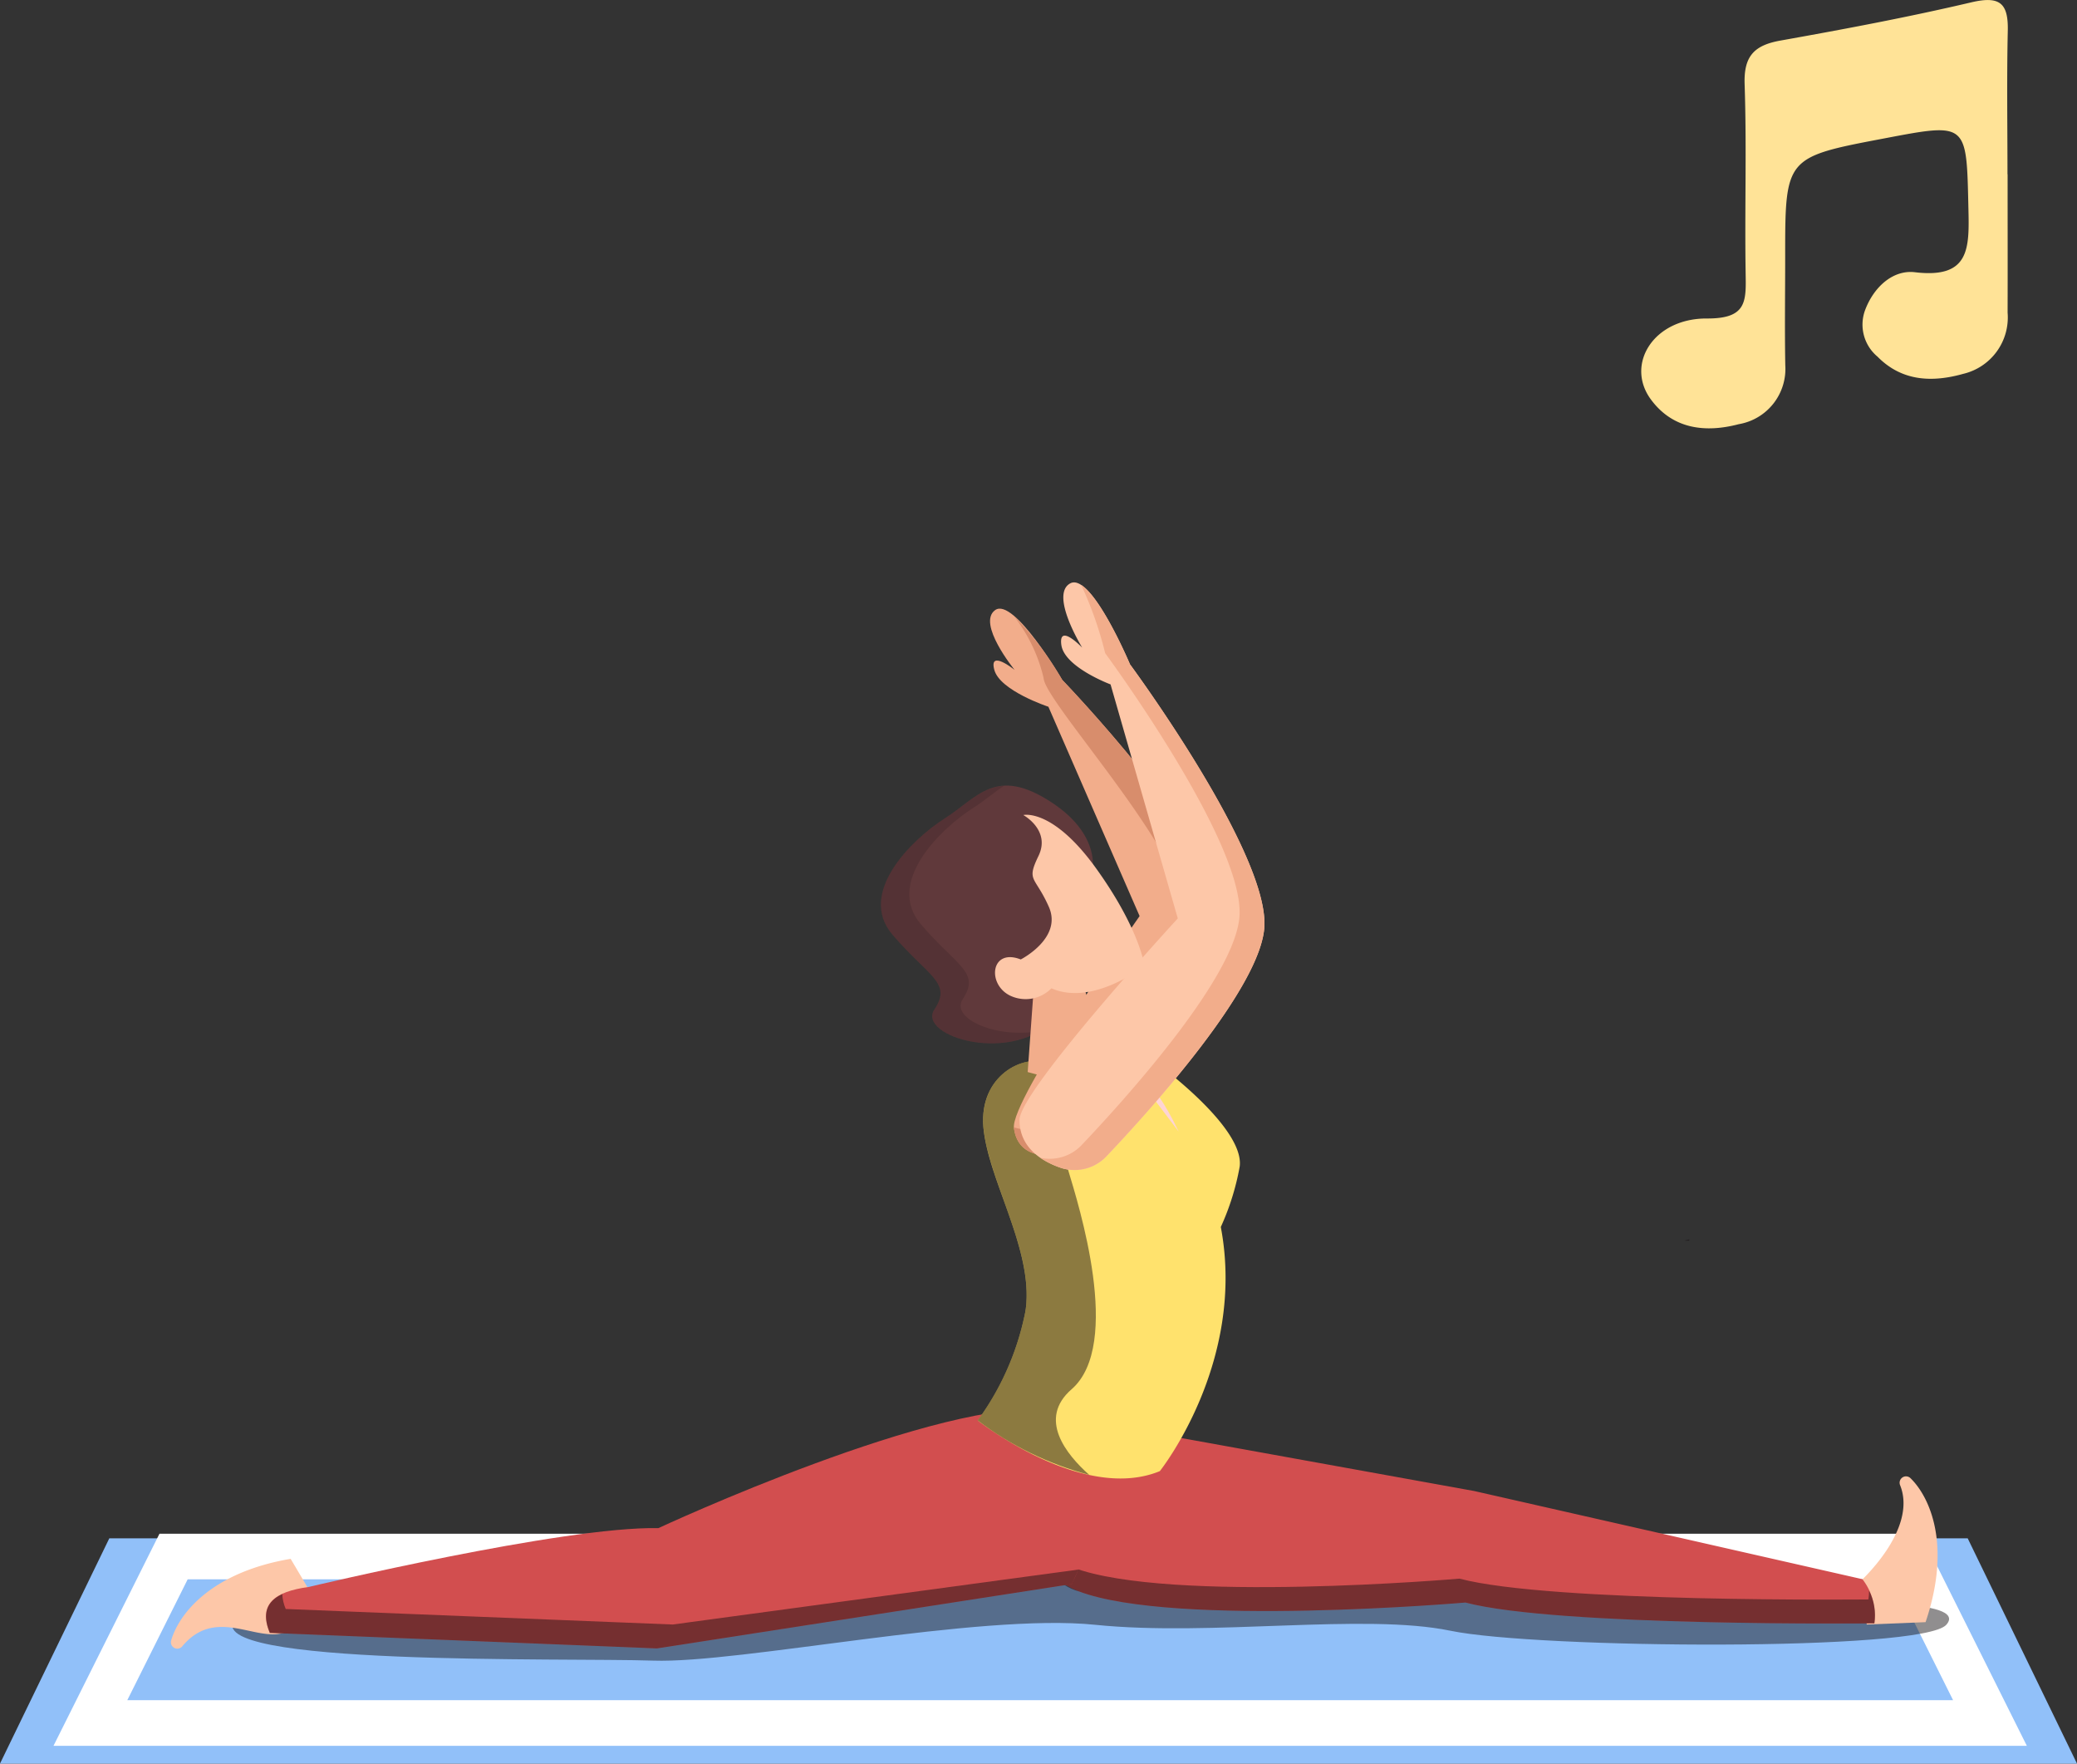 <svg xmlns="http://www.w3.org/2000/svg" xmlns:xlink="http://www.w3.org/1999/xlink" width="136.632" height="116.002" viewBox="0 0 136.632 116.002"><rect x="0" y="0" width="136.632" height="116.002" fill="#333333" stroke="none"/><script xmlns=""/>
  <defs>
    <clipPath id="clip-path">
      <rect id="사각형_11937" data-name="사각형 11937" width="136.632" height="77.695" fill="none"/>
    </clipPath>
    <clipPath id="clip-path-3">
      <rect id="사각형_11925" data-name="사각형 11925" width="112.94" height="7.028" fill="none"/>
    </clipPath>
    <clipPath id="clip-path-4">
      <path id="패스_12114" data-name="패스 12114" d="M135.452,129.442s9.037-.393,7.465,1.375-26.915,1.572-32.612.393-15.717.393-23.379-.393-23.378,2.554-29.075,2.357-30.058.393-27.5-2.75,27.5.393,42.828-2.75,34.969-.59,43.613.393,18.664,1.375,18.664,1.375" transform="translate(-30.16 -126.155)" fill="none"/>
    </clipPath>
    <radialGradient id="radial-gradient" cx="0.504" cy="0.569" r="4.427" gradientTransform="matrix(0.077, 0, 0, -1, -0.102, 3.412)" gradientUnits="objectBoundingBox">
      <stop offset="0" stop-color="#140f10"/>
      <stop offset="0.574" stop-color="#140f10"/>
      <stop offset="0.798" stop-color="#140f10"/>
      <stop offset="1" stop-color="#140f10"/>
    </radialGradient>
    <clipPath id="clip-path-5">
      <rect id="사각형_11927" data-name="사각형 11927" width="54.785" height="5.263" fill="none"/>
    </clipPath>
    <clipPath id="clip-path-6">
      <path id="패스_12118" data-name="패스 12118" d="M189.744,127.9a3.3,3.3,0,0,1-.04.581s-20.871.231-26.9-1.369c0,0-19.1,1.654-25.418-.729a3.691,3.691,0,0,1-2.028-1.582,3.235,3.235,0,0,0,2.421,3.154c6.32,2.383,25.418.729,25.418.729,6.029,1.6,26.9,1.369,26.9,1.369a3.5,3.5,0,0,0-.353-2.153" transform="translate(-135.357 -124.798)" fill="none"/>
    </clipPath>
    <radialGradient id="radial-gradient-2" cx="0.5" cy="0.475" r="3.509" gradientTransform="matrix(0.101, 0, 0, -1, -1.123, 5.231)" xlink:href="#radial-gradient"/>
    <clipPath id="clip-path-7">
      <rect id="사각형_11929" data-name="사각형 11929" width="53.445" height="5.187" fill="none"/>
    </clipPath>
    <clipPath id="clip-path-8">
      <path id="패스_12120" data-name="패스 12120" d="M61.306,131.8l-25.462-1.021a2.891,2.891,0,0,1-.229-.98c-1,.472-1.352,1.261-.819,2.552l25.463,1.021,27.289-4.233s.186-.362.446-.954Z" transform="translate(-34.548 -128.183)" fill="none"/>
    </clipPath>
    <radialGradient id="radial-gradient-3" cx="0.503" cy="0.5" r="3.66" gradientTransform="matrix(0.097, 0, 0, -1, -0.289, 4.922)" xlink:href="#radial-gradient"/>
    <clipPath id="clip-path-9">
      <rect id="사각형_11931" data-name="사각형 11931" width="7.772" height="27.224" fill="none"/>
    </clipPath>
    <clipPath id="clip-path-10">
      <path id="패스_12122" data-name="패스 12122" d="M133.153,83.738c3.378-2.942.436-12.2-.218-14.382-.391-1.3.037-4.52.444-6.893a7.7,7.7,0,0,1-2.04-.223c-1.418-.485-4.365.918-3.972,4.427s3.34,8.069,2.75,11.928a18.018,18.018,0,0,1-3.144,7.192,20.825,20.825,0,0,0,7.337,3.583c-1.521-1.352-3.4-3.683-1.158-5.632" transform="translate(-126.974 -62.147)" fill="none"/>
    </clipPath>
    <radialGradient id="radial-gradient-4" cx="0.407" cy="0.507" r="0.362" gradientTransform="matrix(2.89, 0, 0, -1, 12.719, 3.375)" xlink:href="#radial-gradient"/>
    <clipPath id="clip-path-11">
      <rect id="사각형_11933" data-name="사각형 11933" width="10.452" height="16.939" fill="none"/>
    </clipPath>
    <clipPath id="clip-path-12">
      <path id="패스_12126" data-name="패스 12126" d="M119.79,40.439c1.179-1.768-.393-2.161-2.75-4.911s1.277-6.287,3.438-7.662c.745-.474,1.374-1.027,2.026-1.455-1.5.084-2.495,1.253-3.892,2.142-2.161,1.375-5.8,4.911-3.438,7.662s3.929,3.144,2.75,4.911c-1.042,1.563,3.823,3.273,6.935,1.411-2.849.538-5.917-.826-5.068-2.1" transform="translate(-114.407 -26.411)" fill="none"/>
    </clipPath>
    <radialGradient id="radial-gradient-5" cx="0.566" cy="0.471" r="0.391" gradientTransform="matrix(1.494, 0, 0, -1, 2.311, 7.151)" xlink:href="#radial-gradient"/>
    <clipPath id="clip-path-13">
      <rect id="사각형_11934" data-name="사각형 11934" width="2.725" height="1.936" fill="none"/>
    </clipPath>
    <clipPath id="clip-path-14">
      <rect id="사각형_11935" data-name="사각형 11935" width="0.337" height="0.085" fill="none"/>
    </clipPath>
    <clipPath id="clip-path-15">
      <rect id="사각형_11953" data-name="사각형 11953" width="24.114" height="28.178" fill="#ffe397"/>
    </clipPath>
  </defs>
  <g id="그룹_34563" data-name="그룹 34563" transform="translate(-53.513 -2337.193)">
    <g id="그룹_34008" data-name="그룹 34008" transform="translate(53.513 2375.5)">
      <g id="그룹_34007" data-name="그룹 34007" clip-path="url(#clip-path)">
        <path id="패스_12112" data-name="패스 12112" d="M7.191,124.132,0,138.95H136.632l-7.191-14.819Z" transform="translate(0 -61.255)" fill="#91c0f9"/>
        <g id="그룹_34006" data-name="그룹 34006">
          <g id="그룹_34005" data-name="그룹 34005" clip-path="url(#clip-path)">
            <path id="패스_12113" data-name="패스 12113" d="M136.7,137.448H11.739l5.472-10.95H131.233Z" transform="translate(-5.793 -62.423)" fill="none" stroke="#fff" stroke-miterlimit="10" stroke-width="3"/>
            <g id="그룹_33978" data-name="그룹 33978" transform="translate(15.277 63.902)" opacity="0.47" style="mix-blend-mode: overlay;isolation: isolate">
              <g id="그룹_33977" data-name="그룹 33977">
                <g id="그룹_33976" data-name="그룹 33976" clip-path="url(#clip-path-3)">
                  <g id="그룹_33975" data-name="그룹 33975" transform="translate(0 0)">
                    <g id="그룹_33974" data-name="그룹 33974" clip-path="url(#clip-path-4)">
                      <rect id="사각형_11924" data-name="사각형 11924" width="116.696" height="9.037" transform="translate(-2.367 -1.624)" fill="url(#radial-gradient)"/>
                    </g>
                  </g>
                </g>
              </g>
            </g>
            <path id="패스_12115" data-name="패스 12115" d="M241.405,123.082s3.9-3.468,2.717-6.418a.421.421,0,0,1,.674-.472c1.232,1.189,2.747,4.336,1,9.478l-3.867.155Z" transform="translate(-119.126 -57.279)" fill="#fdc7a8"/>
            <path id="패스_12116" data-name="패스 12116" d="M29.233,131.74c-1.852.226-4.256-1.63-6.293.808a.421.421,0,0,1-.735-.369c.461-1.649,2.512-4.477,7.864-5.384l1.972,3.33a4.236,4.236,0,0,1-2.809,1.615" transform="translate(-10.949 -62.569)" fill="#fdc7a8"/>
            <path id="패스_12117" data-name="패스 12117" d="M139.506,109.324l24.265,4.389,25.54,5.8a3.908,3.908,0,0,1,.786,2.9s-20.871.231-26.9-1.369c0,0-19.1,1.654-25.418-.729s1.728-10.992,1.728-10.992" transform="translate(-66.794 -53.948)" fill="#d24e4f"/>
            <g id="그룹_33983" data-name="그룹 33983" transform="translate(68.563 63.214)" opacity="0.49" style="mix-blend-mode: overlay;isolation: isolate">
              <g id="그룹_33982" data-name="그룹 33982">
                <g id="그룹_33981" data-name="그룹 33981" clip-path="url(#clip-path-5)">
                  <g id="그룹_33980" data-name="그룹 33980" transform="translate(0 0)">
                    <g id="그룹_33979" data-name="그룹 33979" clip-path="url(#clip-path-6)">
                      <rect id="사각형_11926" data-name="사각형 11926" width="54.87" height="5.537" transform="translate(0 0)" fill="url(#radial-gradient-2)"/>
                    </g>
                  </g>
                </g>
              </g>
            </g>
            <path id="패스_12119" data-name="패스 12119" d="M87.544,118.853l-27.289,4.233-25.463-1.021c-.778-1.881.3-2.713,2.563-3.02,0,0,16.764-4,23-3.869,0,0,18.733-8.718,25.921-7.76,6.695.893,1.268,11.438,1.268,11.438" transform="translate(-17.044 -52.97)" fill="#d24e4f"/>
            <g id="그룹_33988" data-name="그룹 33988" transform="translate(17.5 64.929)" opacity="0.49" style="mix-blend-mode: overlay;isolation: isolate">
              <g id="그룹_33987" data-name="그룹 33987">
                <g id="그룹_33986" data-name="그룹 33986" clip-path="url(#clip-path-7)">
                  <g id="그룹_33985" data-name="그룹 33985" transform="translate(0 0)">
                    <g id="그룹_33984" data-name="그룹 33984" clip-path="url(#clip-path-8)">
                      <rect id="사각형_11928" data-name="사각형 11928" width="53.731" height="5.187" transform="translate(-0.286)" fill="url(#radial-gradient-3)"/>
                    </g>
                  </g>
                </g>
              </g>
            </g>
            <path id="패스_12121" data-name="패스 12121" d="M138.655,62.219a1.937,1.937,0,0,0-.309.566,2.988,2.988,0,0,0-.764-.5s-4.825.443-6.244-.042-4.365.919-3.972,4.427,3.34,8.07,2.75,11.929a18.018,18.018,0,0,1-3.144,7.192s6.876,5.438,11.984,3.333c0,0,5.7-7.138,4.011-16.059a16.567,16.567,0,0,0,1.243-3.979c.327-2.615-5.557-6.864-5.557-6.864" transform="translate(-62.658 -30.667)" fill="#ffe26d"/>
            <g id="그룹_33993" data-name="그룹 33993" transform="translate(64.316 31.479)" opacity="0.49" style="mix-blend-mode: overlay;isolation: isolate">
              <g id="그룹_33992" data-name="그룹 33992">
                <g id="그룹_33991" data-name="그룹 33991" clip-path="url(#clip-path-9)">
                  <g id="그룹_33990" data-name="그룹 33990" transform="translate(0 0)">
                    <g id="그룹_33989" data-name="그룹 33989" clip-path="url(#clip-path-10)">
                      <rect id="사각형_11930" data-name="사각형 11930" width="9.556" height="27.616" transform="translate(0 -0.392)" fill="url(#radial-gradient-4)"/>
                    </g>
                  </g>
                </g>
              </g>
            </g>
            <path id="패스_12123" data-name="패스 12123" d="M134.986,38.849s-4.428,1.819-4.834-1.277c-.242-1.84,8.267-13.936,8.267-13.936l-6-13.769s-3.187-1.049-3.558-2.426,1.334,0,1.334,0-2.5-3.059-1.278-3.932,4.412,4.59,4.412,4.59,10.145,10.533,10.578,15.288-8.924,15.457-8.924,15.457" transform="translate(-63.452 -1.687)" fill="#f2ad8b"/>
            <path id="패스_12124" data-name="패스 12124" d="M134.815,8.523a20.874,20.874,0,0,0-3.226-4.253,10.453,10.453,0,0,1,2,4.137c.071,1.515,8.8,10.91,9.213,15.046s-4.061,12.6-7.035,14.13a5.656,5.656,0,0,1-4.136.368c0,.013,0,.03,0,.042.407,3.1,4.835,1.277,4.835,1.277s9.357-10.7,8.924-15.457S134.815,8.523,134.815,8.523" transform="translate(-64.935 -2.107)" fill="#d88d6c"/>
            <path id="패스_12125" data-name="패스 12125" d="M128.238,32.471s.982-2.652-2.652-5.01-4.813-.295-6.974,1.08-5.8,4.911-3.438,7.662,3.929,3.144,2.75,4.911,5.206,3.733,8.055.491.491-3.242.687-5.3,1.179-2.652,1.572-3.831" transform="translate(-56.456 -13.022)" fill="#60393b"/>
            <g id="그룹_33998" data-name="그룹 33998" transform="translate(57.951 13.378)" opacity="0.16" style="mix-blend-mode: overlay;isolation: isolate">
              <g id="그룹_33997" data-name="그룹 33997">
                <g id="그룹_33996" data-name="그룹 33996" clip-path="url(#clip-path-11)">
                  <g id="그룹_33995" data-name="그룹 33995" transform="translate(0 0)">
                    <g id="그룹_33994" data-name="그룹 33994" clip-path="url(#clip-path-12)">
                      <rect id="사각형_11932" data-name="사각형 11932" width="12.043" height="17.988" transform="translate(-1.591 0)" fill="url(#radial-gradient-5)"/>
                    </g>
                  </g>
                </g>
              </g>
            </g>
            <path id="패스_12127" data-name="패스 12127" d="M137.188,52.346c.08.34,1.327,4.117,1.327,4.117s2.242,1.388,1.608,2.255-6.658-.828-6.658-.828l.421-5.845Z" transform="translate(-65.86 -25.683)" fill="#f2ad8b"/>
            <g id="그룹_34001" data-name="그룹 34001" transform="translate(69.89 20.173)" style="mix-blend-mode: overlay;isolation: isolate">
              <g id="그룹_34000" data-name="그룹 34000">
                <g id="그룹_33999" data-name="그룹 33999" clip-path="url(#clip-path-13)">
                  <path id="패스_12128" data-name="패스 12128" d="M140.657,40.026c.189.326-.247.933-.975,1.357s-1.471.5-1.661.178.247-.934.975-1.357,1.472-.5,1.661-.178" transform="translate(-137.977 -39.826)" fill="#181819"/>
                </g>
              </g>
            </g>
            <g id="그룹_34004" data-name="그룹 34004" transform="translate(110.799 43.217)" style="mix-blend-mode: overlay;isolation: isolate">
              <g id="그룹_34003" data-name="그룹 34003">
                <g id="그룹_34002" data-name="그룹 34002" clip-path="url(#clip-path-14)">
                  <path id="패스_12129" data-name="패스 12129" d="M219.077,85.32a2.071,2.071,0,0,0-.336.081c.107,0,.214.006.322,0,0,0,0-.031.015-.084" transform="translate(-218.74 -85.32)" fill="#231f20"/>
                </g>
              </g>
            </g>
            <path id="패스_12130" data-name="패스 12130" d="M139.051,40.11s-3.362,2.69-6.117,1.48a2.376,2.376,0,0,1-2.7.49c-1.558-.74-1.3-3.163.683-2.388,0,0,2.761-1.4,1.848-3.46s-1.5-1.651-.681-3.349-1-2.69-1-2.69,1.929-.475,4.8,3.522,3.171,6.394,3.171,6.394" transform="translate(-63.768 -14.891)" fill="#fdc7a8"/>
            <path id="패스_12131" data-name="패스 12131" d="M145.944,61.892s1.865,1.049,3.612,4.778" transform="translate(-72.019 -30.542)" fill="#fed4d5"/>
            <path id="패스_12132" data-name="패스 12132" d="M138.128,37.743a2.891,2.891,0,0,1-3.045.752c-1.261-.44-2.679-1.335-2.679-3.139,0-1.93,10.412-13.254,10.412-13.254L138.393,6.71s-3.042-1.133-3.238-2.6,1.375.184,1.375.184S134.369.8,135.744.063s3.929,5.331,3.929,5.331,9.038,12.237,8.841,17.2c-.159,4-7.52,12.129-10.385,15.15" transform="translate(-65.337 0)" fill="#fdc7a8"/>
            <path id="패스_12133" data-name="패스 12133" d="M141.005,5.554s-1.818-4.319-3.212-5.226a24.249,24.249,0,0,1,1.578,4.491s9.037,12.237,8.841,17.2c-.159,4-7.52,12.129-10.385,15.15a2.894,2.894,0,0,1-2.722.838,5.5,5.5,0,0,0,1.311.649,2.89,2.89,0,0,0,3.046-.752c2.865-3.02,10.227-11.154,10.385-15.15.2-4.963-8.841-17.2-8.841-17.2" transform="translate(-66.669 -0.162)" fill="#f2ad8b"/>
          </g>
        </g>
      </g>
    </g>
    <g id="그룹_34057" data-name="그룹 34057" transform="translate(161.481 2337.193)">
      <g id="그룹_34054" data-name="그룹 34054" transform="translate(0 0)" clip-path="url(#clip-path-15)">
        <path id="패스_12318" data-name="패스 12318" d="M24.1,11.461c0,3.033.009,6.067,0,9.1a3.811,3.811,0,0,1-2.918,4.028c-2.032.57-4.031.505-5.64-1.131a2.744,2.744,0,0,1-.817-3.06c.574-1.529,1.836-2.664,3.276-2.493,3.621.432,3.583-1.573,3.521-4.2C21.393,8.058,21.491,8.056,16,9.1c-6.534,1.24-6.534,1.24-6.532,7.841,0,2.361-.036,4.72.007,7.08A3.688,3.688,0,0,1,6.413,27.9c-2.177.574-4.331.341-5.782-1.631-1.685-2.292.16-5.337,3.686-5.321C6.938,20.962,6.9,19.836,6.867,18,6.8,13.845,6.94,9.683,6.8,5.53c-.062-1.852.643-2.557,2.364-2.864,4.2-.75,8.4-1.538,12.548-2.513,1.863-.438,2.441.038,2.4,1.869-.071,3.145-.02,6.292-.02,9.439Z" transform="translate(-0.001 0.001)" fill="#ffe397"/>
      </g>
    </g>
  </g>
</svg>
